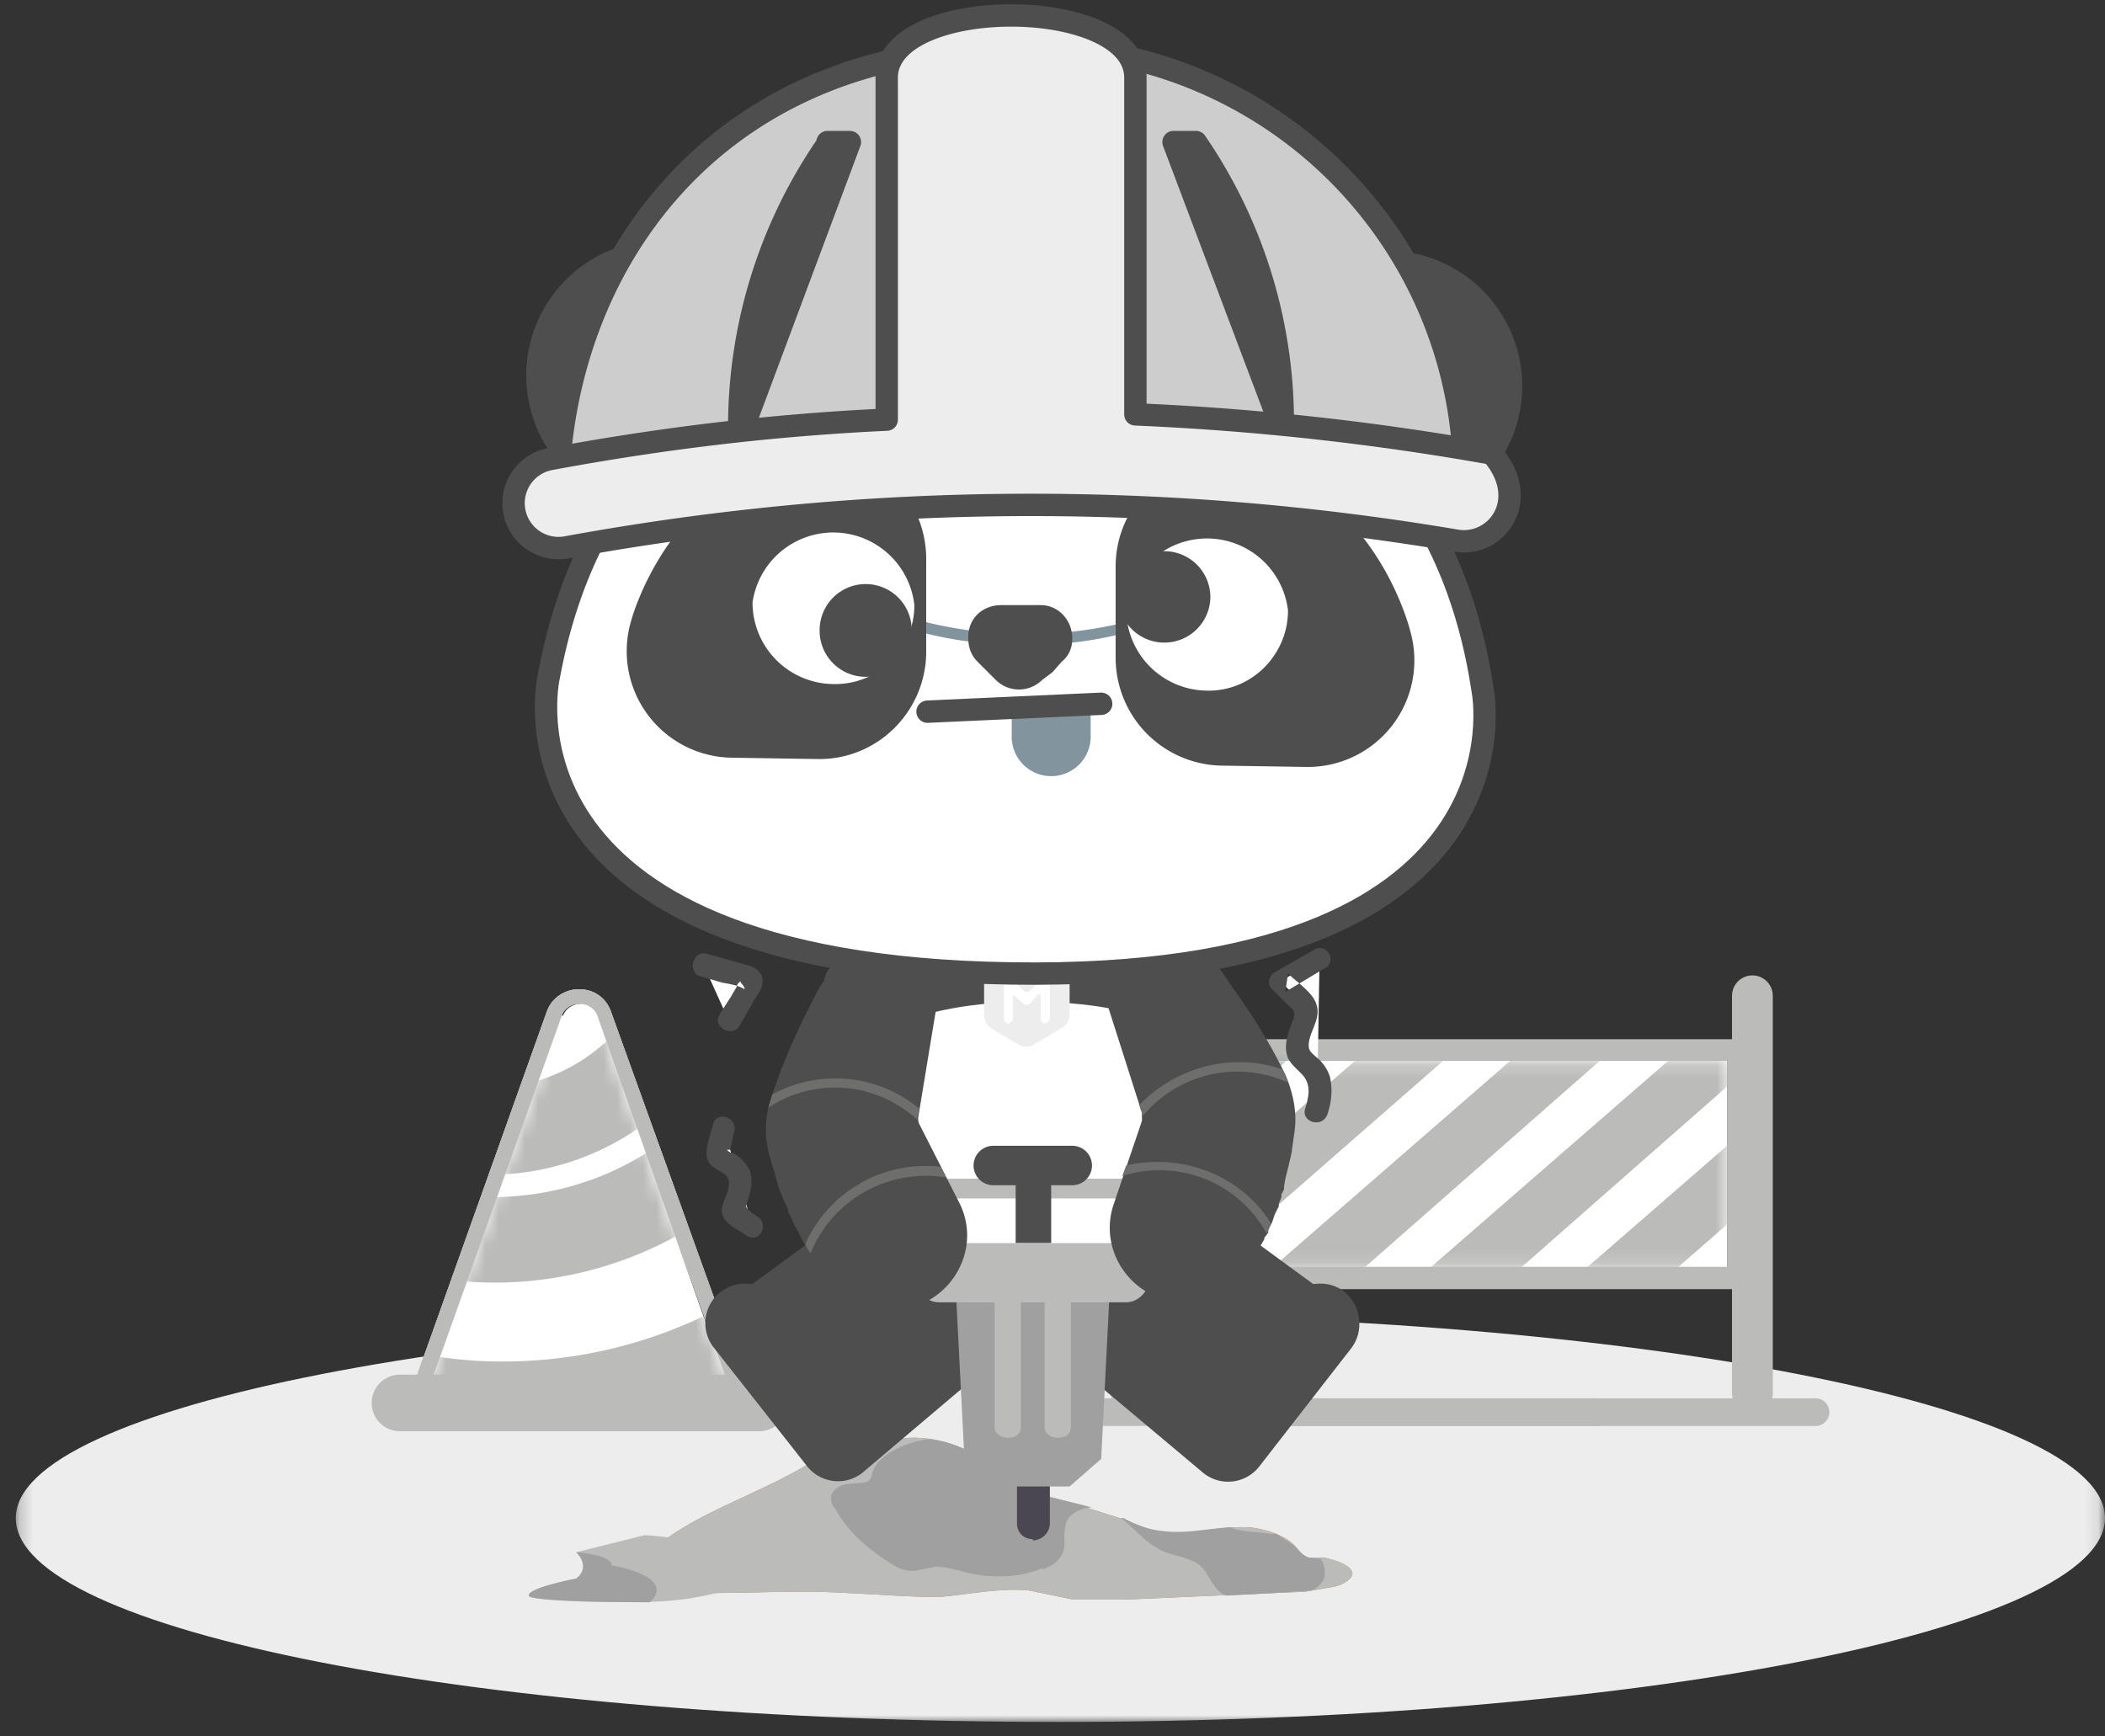 <svg width="160" height="132" xmlns="http://www.w3.org/2000/svg" xmlns:xlink="http://www.w3.org/1999/xlink"><rect width="100%" height="100%" fill="#333333" stroke="none"/><defs><path id="a" d="M.2 0h158.7v31H.2z"/><path d="M10.3 1.1L0 29.7h23.1L13 1c-.2-.6-.8-1-1.3-1-.6 0-1.1.4-1.3 1" id="c"/><path id="e" d="M0 130.8h159.9V.2H0z"/><path id="g" d="M0 .2h22.3v15.7H0z"/><path id="i" d="M0 .2h10.4v15.7H0z"/><path id="k" d="M0 .2h26v15.7H0z"/><path id="m" d="M.1.2h23.2v15.7H0z"/><path id="o" d="M.1.2h11.3v15.7H0z"/></defs><g fill="none" fill-rule="evenodd"><g transform="translate(1 99.9)"><mask id="b" fill="#fff"><use xlink:href="#a"/></mask><path d="M.2 15.5C.2 24.1 35.7 31 79.5 31S159 24 159 15.5 123.3 0 79.5 0 .2 7 .2 15.5" fill="#EDEDED" mask="url(#b)"/></g><path d="M44 75.2c-1 0-2 .6-2.4 1.6l-10.2 28.6-.6 1.5h26.4l-.5-1.5-10.3-28.6c-.4-1-1.3-1.6-2.4-1.6m0 1.1c.6 0 1.1.3 1.3 1l10.3 28.5H32.5l10.2-28.6c.2-.6.8-.9 1.3-.9" fill="#BBBBBA"/><path d="M44 75.2c-1 0-2 .6-2.4 1.6l-10.2 28.6-.6 1.5h26.4l-.5-1.5-10.3-28.6c-.4-1-1.3-1.6-2.4-1.6m0 1.1c.6 0 1.1.3 1.3 1l10.3 28.5H32.5l10.2-28.6c.2-.6.8-.9 1.3-.9" fill="#BBBBBA"/><path d="M44 75.2c-1 0-2 .6-2.4 1.6l-10.2 28.6-.6 1.5h26.4l-.5-1.5-10.3-28.6c-.4-1-1.3-1.6-2.4-1.6m0 1.1c.6 0 1.1.3 1.3 1l10.3 28.5H32.5l10.2-28.6c.2-.6.8-.9 1.3-.9" fill="#BBBBBA"/><path d="M44 75.2c-1 0-2 .6-2.4 1.6l-10.2 28.6-.6 1.5h26.4l-.5-1.5-10.3-28.6c-.4-1-1.3-1.6-2.4-1.6m0 1.1c.6 0 1.1.3 1.3 1l10.3 28.5H32.5l10.2-28.6c.2-.6.8-.9 1.3-.9" fill="#BBBBBA"/><path d="M42.7 77.2l-10.2 28.6h23L45.4 77.2a1.4 1.4 0 0 0-2.6 0" fill="#FFF"/><g transform="translate(32.4 76.1)"><mask id="d" fill="#fff"><use xlink:href="#c"/></mask><path d="M5.8 34c-21.1 0-38.2-17.1-38.2-38.2A34.7 34.7 0 0 1 2.3-38.8 31.6 31.6 0 0 1 33.9-7.3 28.7 28.7 0 0 1 5 21.4 26.2 26.2 0 0 1-21-4.7a24 24 0 0 1 24-24c12 0 21.8 9.9 21.8 21.9 0 11-9 20-20 20A18.3 18.3 0 0 1-13.6-5.2a3.3 3.3 0 0 1 6.5 0C-7 1.3-1.8 6.6 4.7 6.6 12 6.6 18 .6 18-6.8c0-8.4-6.8-15.3-15.3-15.3-9.6 0-17.3 7.8-17.3 17.4C-14.5 6-5.7 14.9 5 14.9c12.3 0 22.2-10 22.2-22.2a25 25 0 0 0-25-25A28.2 28.2 0 0 0-26-4.2 31.7 31.7 0 0 0 5.8 27.4c19.6 0 35.5-15.9 35.5-35.4A3.3 3.3 0 0 1 48-8c0 23.1-19 42-42.1 42" fill="#BBBBBA" mask="url(#d)"/></g><path d="M30.4 108.2a1.6 1.6 0 0 1 0-3h27.3a1.6 1.6 0 0 1 0 3H30.4z" fill="#BBBBBA"/><path d="M57.7 104.5H30.4a2.1 2.1 0 0 0 0 4.3h27.3a2.1 2.1 0 0 0 0-4.3m0 1.2a1 1 0 1 1 0 2H30.4a1 1 0 1 1 0-2h27.3" fill="#BBBBBA"/><mask id="f" fill="#fff"><use xlink:href="#e"/></mask><path fill="#FFF" mask="url(#f)" d="M87.9 96.4h43.4V80.6H87.9z"/><path d="M86 106.9a1 1 0 0 1-1-1V75.7a1 1 0 0 1 2 0v30.2c0 .6-.5 1-1 1" fill="#9EACAD" mask="url(#f)"/><path d="M86 106.9a1 1 0 0 1-1-1V75.7a1 1 0 0 1 2 0v30.2c0 .6-.5 1-1 1" fill="#BBBBBA" mask="url(#f)"/><path d="M86 106.9a1 1 0 0 1-1-1V75.7a1 1 0 0 1 2 0v30.2c0 .6-.5 1-1 1z" stroke="#BBBBBA" stroke-width="1.1" mask="url(#f)"/><path d="M80.7 107.4c0-.6.5-1.1 1.1-1.1h39.6a1 1 0 1 1 0 2.1H81.8a1 1 0 0 1-1-1" fill="#BBBBBA" mask="url(#f)"/><path d="M97.2 107.4c0-.6.5-1.1 1-1.1H138a1 1 0 1 1 0 2.1H98.3a1 1 0 0 1-1.1-1" fill="#BBBBBA" mask="url(#f)"/><path d="M133.2 106.9a1 1 0 0 1-1-1V75.7a1 1 0 0 1 2 0v30.2c0 .6-.5 1-1 1" fill="#BBBBBA" mask="url(#f)"/><path d="M133.2 106.9a1 1 0 0 1-1-1V75.7a1 1 0 0 1 2 0v30.2c0 .6-.5 1-1 1z" stroke="#BBBBBA" stroke-width="1.1" mask="url(#f)"/><path d="M133 79H86.2v19H133V79zM87.9 96.3h43.4V80.6H87.9v15.8z" fill="#BBBBBA" mask="url(#f)"/><g transform="translate(87.9 80.5)"><mask id="h" fill="#fff"><use xlink:href="#g"/></mask><path fill="#BBBBBA" mask="url(#h)" d="M-3.6 16.4h6.8L22.3-.3h-6.7z"/></g><g transform="translate(87.9 80.5)"><mask id="j" fill="#fff"><use xlink:href="#i"/></mask><path fill="#9EACAD" mask="url(#j)" d="M-15.5 16.4h6.8L10.4-.3H3.6z"/></g><g transform="translate(96.1 80.5)"><mask id="l" fill="#fff"><use xlink:href="#k"/></mask><path fill="#BBBBBA" mask="url(#l)" d="M0 16.4h7L26-.3h-6.8z"/></g><g transform="translate(108 80.5)"><mask id="n" fill="#fff"><use xlink:href="#m"/></mask><path fill="#BBBBBA" mask="url(#n)" d="M.1 16.4H7L26-.3h-6.7z"/></g><g transform="translate(119.9 80.5)"><mask id="p" fill="#fff"><use xlink:href="#o"/></mask><path fill="#BBBBBA" mask="url(#p)" d="M.1 16.4H7L26.1-.3h-6.8z"/></g><path d="M48 120c.8-2 3.2-3.6 6-5 2.6-1.3 5.6-2.5 7.9-4 .7-.5 1.4-1 2.5-1.2l1.7-.1c1 0 2-.3 3-.4 2.6-.1 5 1 6.5 2.3.6.5 1.1 1 2 1.5 1 .4 2.2.7 3.4 1l4.4 1.4c1 .4 1.9.8 3 1 2.1.2 4.3-.5 6.4-.4 1.5.1 3 .7 3.6 1.4.3.3.5.7 1 .9h1.2c1 .2 2.1.6 2.2 1.2 0 .4-.6.8-1.3 1l-2.3.4-13.8.6h-3.8l-3.4-.7c-2.3-.2-4.5.3-6.8.5-2.4 0-4.7-.2-7-.3-4.6-.3-9.3.2-13.9-.1-1-.1-2-.2-2.7-.7" fill="#BF8044"/><path d="M48 120c.8-2 3.2-3.6 6-5 2.6-1.3 5.6-2.5 7.9-4 .7-.5 1.4-1 2.5-1.2l1.7-.1c1 0 2-.3 3-.4 2.6-.1 5 1 6.5 2.3.6.5 1.1 1 2 1.5 1 .4 2.2.7 3.4 1l4.4 1.4c1 .4 1.9.8 3 1 2.1.2 4.3-.5 6.4-.4 1.5.1 3 .7 3.6 1.4.3.3.5.7 1 .9h1.2c1 .2 2.1.6 2.2 1.2 0 .4-.6.8-1.3 1l-2.3.4-13.8.6h-3.8l-3.4-.7c-2.3-.2-4.5.3-6.8.5-2.4 0-4.7-.2-7-.3-4.6-.3-9.3.2-13.9-.1-1-.1-2-.2-2.7-.7" fill="#BBBBBA"/><path d="M43.8 120c1.2-.9 0-2 0-2l5.2-1.3s4 .2 3.8 1c0 0 5.6 1 2.5 3.2 0 0-2.6.7-4.6.8-2 .2-10.4.1-10.5-.4-.1-.6 3.6-1.3 3.6-1.3" fill="#BBBBBA"/><path d="M46.5 119c0-.6-1.5-.9-2.7-1 .3.3 1 1.2 0 2 0 0-3.7.7-3.6 1.3 0 .4 6.1.5 9.2.5 2.1-2-2.9-2.8-2.9-2.8m34.5-4.9c-1.2-.3-2.5-.6-3.4-1-.9-.4-1.4-1-2-1.5-1.3-1-3-2-5-2.2-2.2.3-4 1.4-4.3 2.6-.1.3-.1.6-.6.7l-1.1.1c-.7 0-1.2.4-1.4.8-.1.4 0 .8.3 1.1.8 1.5 2.2 2.9 4 4 .5.4 1.3.8 2.1.7l1.5-.3c.9 0 1.8.3 2.6.5 1.8.4 4 .3 5.5-.4v.1c1.4-.4 1.8-1.4 1.7-2.2 0-.5 0-1 .2-1.5.2-.4.8-.9 1.7-1h.2a39 39 0 0 0-2-.5m18.5 4.3c-.6-.2-.8-.6-1.1-.9l-1.4-.9h-.5c-1-.2-2.1-.1-3-.5-1.7.1-3.4.5-5 .3-1.2-.1-2.2-.5-3.1-1h-.2c1.2.9 1.9 2 3.4 2.6.9.3 2 .5 2.6 1 .5.4.7 1 1 1.4.2.3.5.7 1 .9a295.9 295.9 0 0 0 6.5-.4c.5-.2.7-.5.9-.8.2-.5.1-1.1-.2-1.6l-1-.1" fill="#A0A0A0"/><path d="M103.3 100.3a3 3 0 0 0-.8-1.8l-.3-.3a3 3 0 0 0-2.2-.6h-.2L78.5 82 57.2 97.6h-.3a3 3 0 0 0-2.6 4.9l7 8.9a3 3 0 0 0 2.4 1.2 3 3 0 0 0 1.8-.6l11.1-9.4c1-1 2.6-1 3.7 0l11.2 9.4a3 3 0 0 0 4.2-.5l7-9a3 3 0 0 0 .6-2.2" fill="#4E4E4E"/><path d="M93.7 91.6l-1.8-22.5A14.7 14.7 0 0 0 65 69l-1.8 22.5h30.4z" fill="#4E4E4E"/><path d="M92.6 80c-5.8-4.3-14.2-3.8-14.2-3.8s-8.2-.5-14 3.6l-1.2 13.7c.6-.3 1.2-.6 1.8-.6 3.4 0 3.5 3.2 6.4 5.2 2.9 1.9 5.8 1.7 7 1.7 1.3 0 4.2.2 7-1.7 3-2 3-5.2 6.5-5.2.6 0 1.3.3 2 .7L92.5 80z" fill="#FFF"/><path d="M68.3 89.6c-1.8 0-3.4-.6-4.7-1.8l-.1 1.7c1.3 1 3 1.6 4.8 1.6h20.4c1.8 0 3.5-.6 4.8-1.5l-.1-1.8a6.9 6.9 0 0 1-4.7 1.8H68.3z" fill="#BBBBBA"/><path d="M79.7 73.2l-1-.6a1.2 1.2 0 0 0-1.3 0l-1 .6-1 .6a1.2 1.2 0 0 0-.6 1v2.4a1.2 1.2 0 0 0 .6 1l1 .6 1 .6a1.2 1.2 0 0 0 1.2 0l1-.6 1-.6a1.2 1.2 0 0 0 .7-1v-2.4a1.2 1.2 0 0 0-.6-1l-1-.6z" fill="#EDEDED"/><path d="M79.5 74.3h-.3l-1 1.1h-.3l-1-1-.3-.1c-.2 0-.3.1-.3.3v2.8c0 .2.1.4.3.4.2 0 .4-.2.4-.4v-1.7s0-.1.1 0l.7.6a.4.4 0 0 0 .5 0l.6-.7h.2v1.8c0 .2.1.4.3.4.2 0 .4-.2.4-.4v-2.8c0-.2-.2-.3-.3-.3" fill="#FFF"/><path d="M78.5 117c-.7 0-1.2-.5-1.2-1.2v-3.4h2.5v3.4c0 .7-.6 1.3-1.3 1.3" fill="#4B4750"/><path d="M81.5 87.1h-6a1.5 1.5 0 1 0 0 3h1.7v4.4h2.7v-4.4h1.6a1.5 1.5 0 1 0 0-3" fill="#4E4E4E"/><path fill="#A0A0A0" d="M81.3 113h-5.5l-2.5-2.2-.8-15.7h12l-.8 15.8z"/><path d="M80.4 109.3c-.5 0-1-.3-1-.8V98.4c0-.4.5-.8 1-.8.6 0 1 .4 1 .8v10.1c0 .5-.4.8-1 .8m-3.8 0c-.5 0-1-.3-1-.8V98.4c0-.4.5-.8 1-.8.6 0 1 .4 1 .8v10.1c0 .5-.4.8-1 .8" fill="#BBBBBA"/><path d="M85.6 99H71.4c-1 0-1.7-.8-1.7-1.8v-1c0-.9.8-1.7 1.7-1.7h14.2c1 0 1.7.8 1.7 1.8v1c0 .9-.8 1.7-1.7 1.7" fill="#BBBBBA"/><path d="M59.4 81.3l-.3.9c3.5-1.7 7.8-1 10.6 1.9v-.9a10 10 0 0 0-10.3-2" fill="#6E6E6D"/><path d="M65.7 98.3a1 1 0 0 1-1-.6l-.3-.7a1 1 0 0 1 1-1.5 1 1 0 0 1 .9.6l.3.7a1 1 0 0 1-.9 1.5" fill="#FFF"/><path d="M65.3 95.4a1 1 0 0 0-1 1.5l.4.9a1 1 0 0 0 1 .6 1 1 0 0 0 1-1.6l-.4-.8a1 1 0 0 0-1-.6m0 .1a1 1 0 0 1 .9.6v.1l.3.6a1 1 0 0 1-.8 1.4 1 1 0 0 1-.8-.5l-.1-.1-.3-.6a1 1 0 0 1 .8-1.4" fill="#C2C0C0"/><path d="M62.8 96.9l.1.1.2.2.1.1a10.3 10.3 0 0 0 1.2 1v.1l.3.1a6 6 0 0 0 2 .9c4.7 1 8.3-3.9 6.2-8l-3-5.9a1 1 0 0 1-.1-.6l1.6-9.7a1 1 0 0 0-.5-1l-5.4-3a1 1 0 0 0-1.2.4L62.8 74l-.1.3-.1.3-.2.3a86.9 86.9 0 0 0-.3.5l-.5 1a47.6 47.6 0 0 0-3 7.1c-.5 1.5-.5 3-.1 4.4l.2.7.2.6v.1l.2.6v.1l.2.6.3.7.3.6v.2l.2.4.1.2.2.5.1.1.3.6.3.6.1.1a17.8 17.8 0 0 0 .6 1l.1.1a15.7 15.7 0 0 0 .6.9h.1l.2.3" fill="#4E4E4E"/><path d="M69.7 85l.2-.7a10 10 0 0 0-11.2-1.1 53.2 53.2 0 0 0-.3 1c3.5-2.3 8.1-2 11.3.9m-8.5 9.5l.4.7c1.6-4 5.8-6.5 10.3-5.8l-.4-.8a10 10 0 0 0-10.3 5.9m35.4-15l.4.8a9.4 9.4 0 0 0-10.2 3.4v-.3l-.2-.6a10 10 0 0 1 10-3.3" fill="#6E6E6D"/><path d="M92.5 97.3a1 1 0 0 1-1-1.3l.3-.8a1 1 0 0 1 1-.8 1 1 0 0 1 1 1.4l-.3.7v.1a1 1 0 0 1-1 .7" fill="#FFF"/><path d="M92.8 94.4a1 1 0 0 0-1 .7l-.3.9a1 1 0 1 0 2 .6l.3-.8a1 1 0 0 0-1-1.4m0 .1a1 1 0 0 1 .9 1.2v.2l-.2.5v.2a1 1 0 0 1-1 .6 1 1 0 0 1-.9-1.2l.2-.6v-.1l.3-.4c.2-.2.4-.3.7-.3" fill="#C2C0C0"/><path d="M95.3 95.5v.2l-.2.2-.1.1-.2.2a8.4 8.4 0 0 1-.6.7v.1l-.2.2h-.1l-.2.2c-.6.5-1.2.8-1.7 1l-.3.2c-4.4 1.6-8.6-2.8-7-7.2l2.1-6.2v-.6l-3-9.4a1 1 0 0 1 .4-1l4.9-3.7a1 1 0 0 1 1.3.1l1.8 2.3.1.2.2.2v.1a36.6 36.6 0 0 1 .4.5l.2.3.6.9a42.8 42.8 0 0 1 4 6.6c.6 1.4.9 2.9.7 4.3l-.1.7-.1.7v.1a45.5 45.5 0 0 1-.3 1.3l-.2.8-.1.6v.2l-.2.4v.2l-.2.5v.2l-.3.6-.2.6-.1.2-.2.4v.2l-.3.4v.1a16.2 16.2 0 0 1-.6 1c0 .2-.1.2-.2.3" fill="#4E4E4E"/><path d="M86.8 84.8v-.2l-.2-.6c2.9-3 7.2-4 10.9-2.7a58.3 58.3 0 0 1 .4 1 9.3 9.3 0 0 0-11 2.5m9.7 8.2l-.3.8a9.3 9.3 0 0 0-11-4.4l.3-.8c4.3-1 8.8.8 11 4.4" fill="#6E6E6D"/><path d="M115.7 29.5a10.3 10.3 0 1 1-20.6-.3 10.3 10.3 0 0 1 20.6.3m-55.1-.8a10.3 10.3 0 1 1-20.6-.3 10.3 10.3 0 0 1 20.6.3" fill="#4E4E4E"/><path d="M112.7 52.5c-4.5-30.2-35-28.8-35-28.8s-30.5-2.3-36 27.8c0 0-5 21.9 35.2 22.5 40.2.6 35.8-21.5 35.8-21.5" fill="#FFF"/><path d="M112.7 52.5c-4.5-30.2-35-28.8-35-28.8s-30.5-2.3-36 27.8c0 0-5 21.9 35.2 22.5 40.2.6 35.8-21.5 35.8-21.5z" stroke="#4E4E4E" stroke-width="1.7"/><path d="M95.8 27.9l-.7-.4c-1 7-3 17.2-6.5 18.9a32 32 0 0 1-22.3-.4c-2.2-1-3.8-5.8-4.8-13.7l-.4-5.7-.8.3c.5 7.2 1.8 18 5.7 19.8A29 29 0 0 0 77.5 49a28 28 0 0 0 11.4-2c4-1.8 6-12 6.9-19.1" fill="#82949D"/><path d="M62.3 34.4H61l-1.3.4C50.6 37.4 48 47.1 48 47.1a8.1 8.1 0 0 0 7.7 10.5l6.4.1c4.5.1 8.2-3.5 8.3-8v-7c.1-4.6-3.5-8.3-8-8.3" fill="#4E4E4E"/><path d="M63.3 52a6.2 6.2 0 0 1-6.1-6.2 6.2 6.2 0 0 1 12.3.2c0 3.4-2.8 6.1-6.2 6" fill="#FFF"/><path d="M69.3 48a3.5 3.5 0 1 1-7-.1 3.5 3.5 0 0 1 7 0m12.2.6c0-1.3-1-2.5-2.4-2.5h-3c-1.4 0-2.5 1-2.5 2.4v.1c0 .7.2 1.3.7 1.8l.7.7.7.7a2.5 2.5 0 0 0 3.5 0l.8-.6.7-.8c.5-.4.8-1 .8-1.7zm11.7-13.7c.4 0 1 0 1.4.2l1.3.3c9 3 11.3 12.7 11.3 12.7a8.1 8.1 0 0 1-8 10.3l-6.4-.1a8.2 8.2 0 0 1-8-8.3v-7c.1-4.5 3.8-8.1 8.4-8" fill="#4E4E4E"/><path d="M91.7 52.5a6.2 6.2 0 0 1-6.1-6.2 6.2 6.2 0 0 1 12.3.1c0 3.4-2.8 6.2-6.2 6.1" fill="#FFF"/><path d="M85 45.3a3.5 3.5 0 1 0 7 .1 3.5 3.5 0 0 0-7 0" fill="#4E4E4E"/><path d="M76.9 54.5v1.6a3 3 0 0 0 6-.2v-1.6l-6 .2z" fill="#82949D"/><path d="M70.5 54.1l13.2-.6" stroke="#4E4E4E" stroke-width="1.7" stroke-linecap="round" stroke-linejoin="round"/><path d="M68.8 28.6c-.2.8.2 1.6.9 1.8.7.3 1.4 0 1.7-.8.3-.7-.1-1.5-.8-1.8-.7-.3-1.5.1-1.8.8m-3.1-1.1c-.2.6.1 1.3.7 1.5.6.2 1.3-.1 1.5-.7.2-.6 0-1.3-.7-1.6-.6-.2-1.3.1-1.5.8" fill="#212222"/><path fill="#212222" d="M67.2 26.7l3.3 1-.9 2.7-3.2-1.4zm20.9 2.7c.2.8-.2 1.5-1 1.8-.7.2-1.4-.3-1.6-1-.2-.8.2-1.5 1-1.8.7-.2 1.4.3 1.6 1m3.2-.9c.2.7-.2 1.3-.8 1.5-.6.2-1.3-.2-1.4-.8-.2-.7.2-1.3.8-1.5.6-.2 1.2.2 1.4.8"/><path fill="#212222" d="M89.9 27.7l-3.4.7.7 2.7 3.3-1.1z"/><path d="M100.3 72.9l-3 1.7 1.7 1.6.3.4v.6l-.6 1.7v1c0 .6.7 1 1.2 1.5.6.8.5 2 .2 3" fill="#FFF"/><path d="M99.9 72.2l-3 1.7c-.5.3-.6 1-.2 1.3l1.1 1.1c.5.5.7.5.5 1.2-.3.8-.7 1.7-.5 2.6.1.6.6 1 1.1 1.5.8.8.6 1.7.3 2.7-.3 1 1.3 1.5 1.7.4.3-.9.4-1.8.2-2.8a3 3 0 0 0-.6-1.1c-.3-.4-.9-.7-1-1.1-.2-1 .9-2.1.6-3.2-.2-1-1.5-1.8-2.2-2.5l-.2 1.4 3-1.8c1-.5.1-2-.8-1.4" fill="#4E4E4E"/><path d="M53.5 73.4l3.4 1h.2v.5l-1.7 2.7" fill="#FFF"/><path d="M53.2 74.2l1.7.5c.6.1 1.2.2 1.7.5 0-.2-.2-.4-.3-.5v-.1c-.2.1-.3.3-.3.4l-.4.7-.9 1.4c-.6 1 1 1.8 1.5.9l1.2-2.1c.4-.6.7-1 .5-1.7-.3-.7-1-.8-1.7-1l-2.5-.7c-1-.3-1.5 1.4-.5 1.7" fill="#4E4E4E"/><path d="M55 85.7l-.4 1.9v.3l.3.3c.6.3 1.3.8 1.4 1.5l-.1.8-.4 1.3v.3a5886.7 5886.7 0 0 1 1.4 1.1" fill="#FFF"/><path d="M54.2 85.5c-.2.8-.7 2-.4 2.7.3.8 1.5.8 1.6 1.6.1.9-.7 1.7-.5 2.5.2.8 1.3 1.2 1.8 1.6 1 .7 1.8-.8.9-1.4-.3-.2-.8-.5-.9-.8l.3-1c.1-.5.2-1.1 0-1.7a3 3 0 0 0-1.2-1.3l-.3-.1c-.3-.2-.3-.2 0-.2l.3-1.4c.3-1.1-1.4-1.6-1.6-.5" fill="#4E4E4E"/><path d="M111.3 37A32.9 32.9 0 0 0 76.6 3.6c-22.7.2-34 17-34.2 34l34.5-.4 34.4-.2z" fill="#CDCDCD"/><path d="M111.3 37A32.9 32.9 0 0 0 76.6 3.6c-22.7.2-34 17-34.2 34l34.5-.4 34.4-.2z" stroke="#4E4E4E" stroke-width="1.7"/><path d="M63 10.8a37.8 37.8 0 0 0-6.8 22.5l8.4-22.5h-1.7z" fill="#4E4E4E"/><path d="M63 10.8a37.8 37.8 0 0 0-6.8 22.5l8.4-22.5h-1.7z" stroke="#4E4E4E" stroke-width="1.7" stroke-linecap="round" stroke-linejoin="round"/><path d="M89.2 10.8l8.3 22a37.7 37.7 0 0 0-6.6-22h-1.7z" fill="#4E4E4E"/><path d="M89.2 10.8l8.3 22a37.7 37.7 0 0 0-6.6-22h-1.7z" stroke="#4E4E4E" stroke-width="1.7" stroke-linecap="round" stroke-linejoin="round"/><path d="M113.5 34.5a203 203 0 0 0-27.2-3V5.9c0-6.3-18.9-6.3-18.9 0v26c-8.6.4-17 1.4-25.6 3a3.4 3.4 0 1 0 1.3 6.7c22.4-4.1 45.1-4.3 67.6-.5 3 .5 5.7-3 2.8-6.5" fill="#EDEDED"/><path d="M113.5 34.5a203 203 0 0 0-27.2-3V5.9c0-6.3-18.9-6.3-18.9 0v26c-8.6.4-17 1.4-25.6 3a3.4 3.4 0 1 0 1.3 6.7c22.4-4.1 45.1-4.3 67.6-.5 3 .5 5.7-3 2.8-6.5z" stroke="#4E4E4E" stroke-width="1.7" stroke-linecap="round" stroke-linejoin="round"/></g></svg>